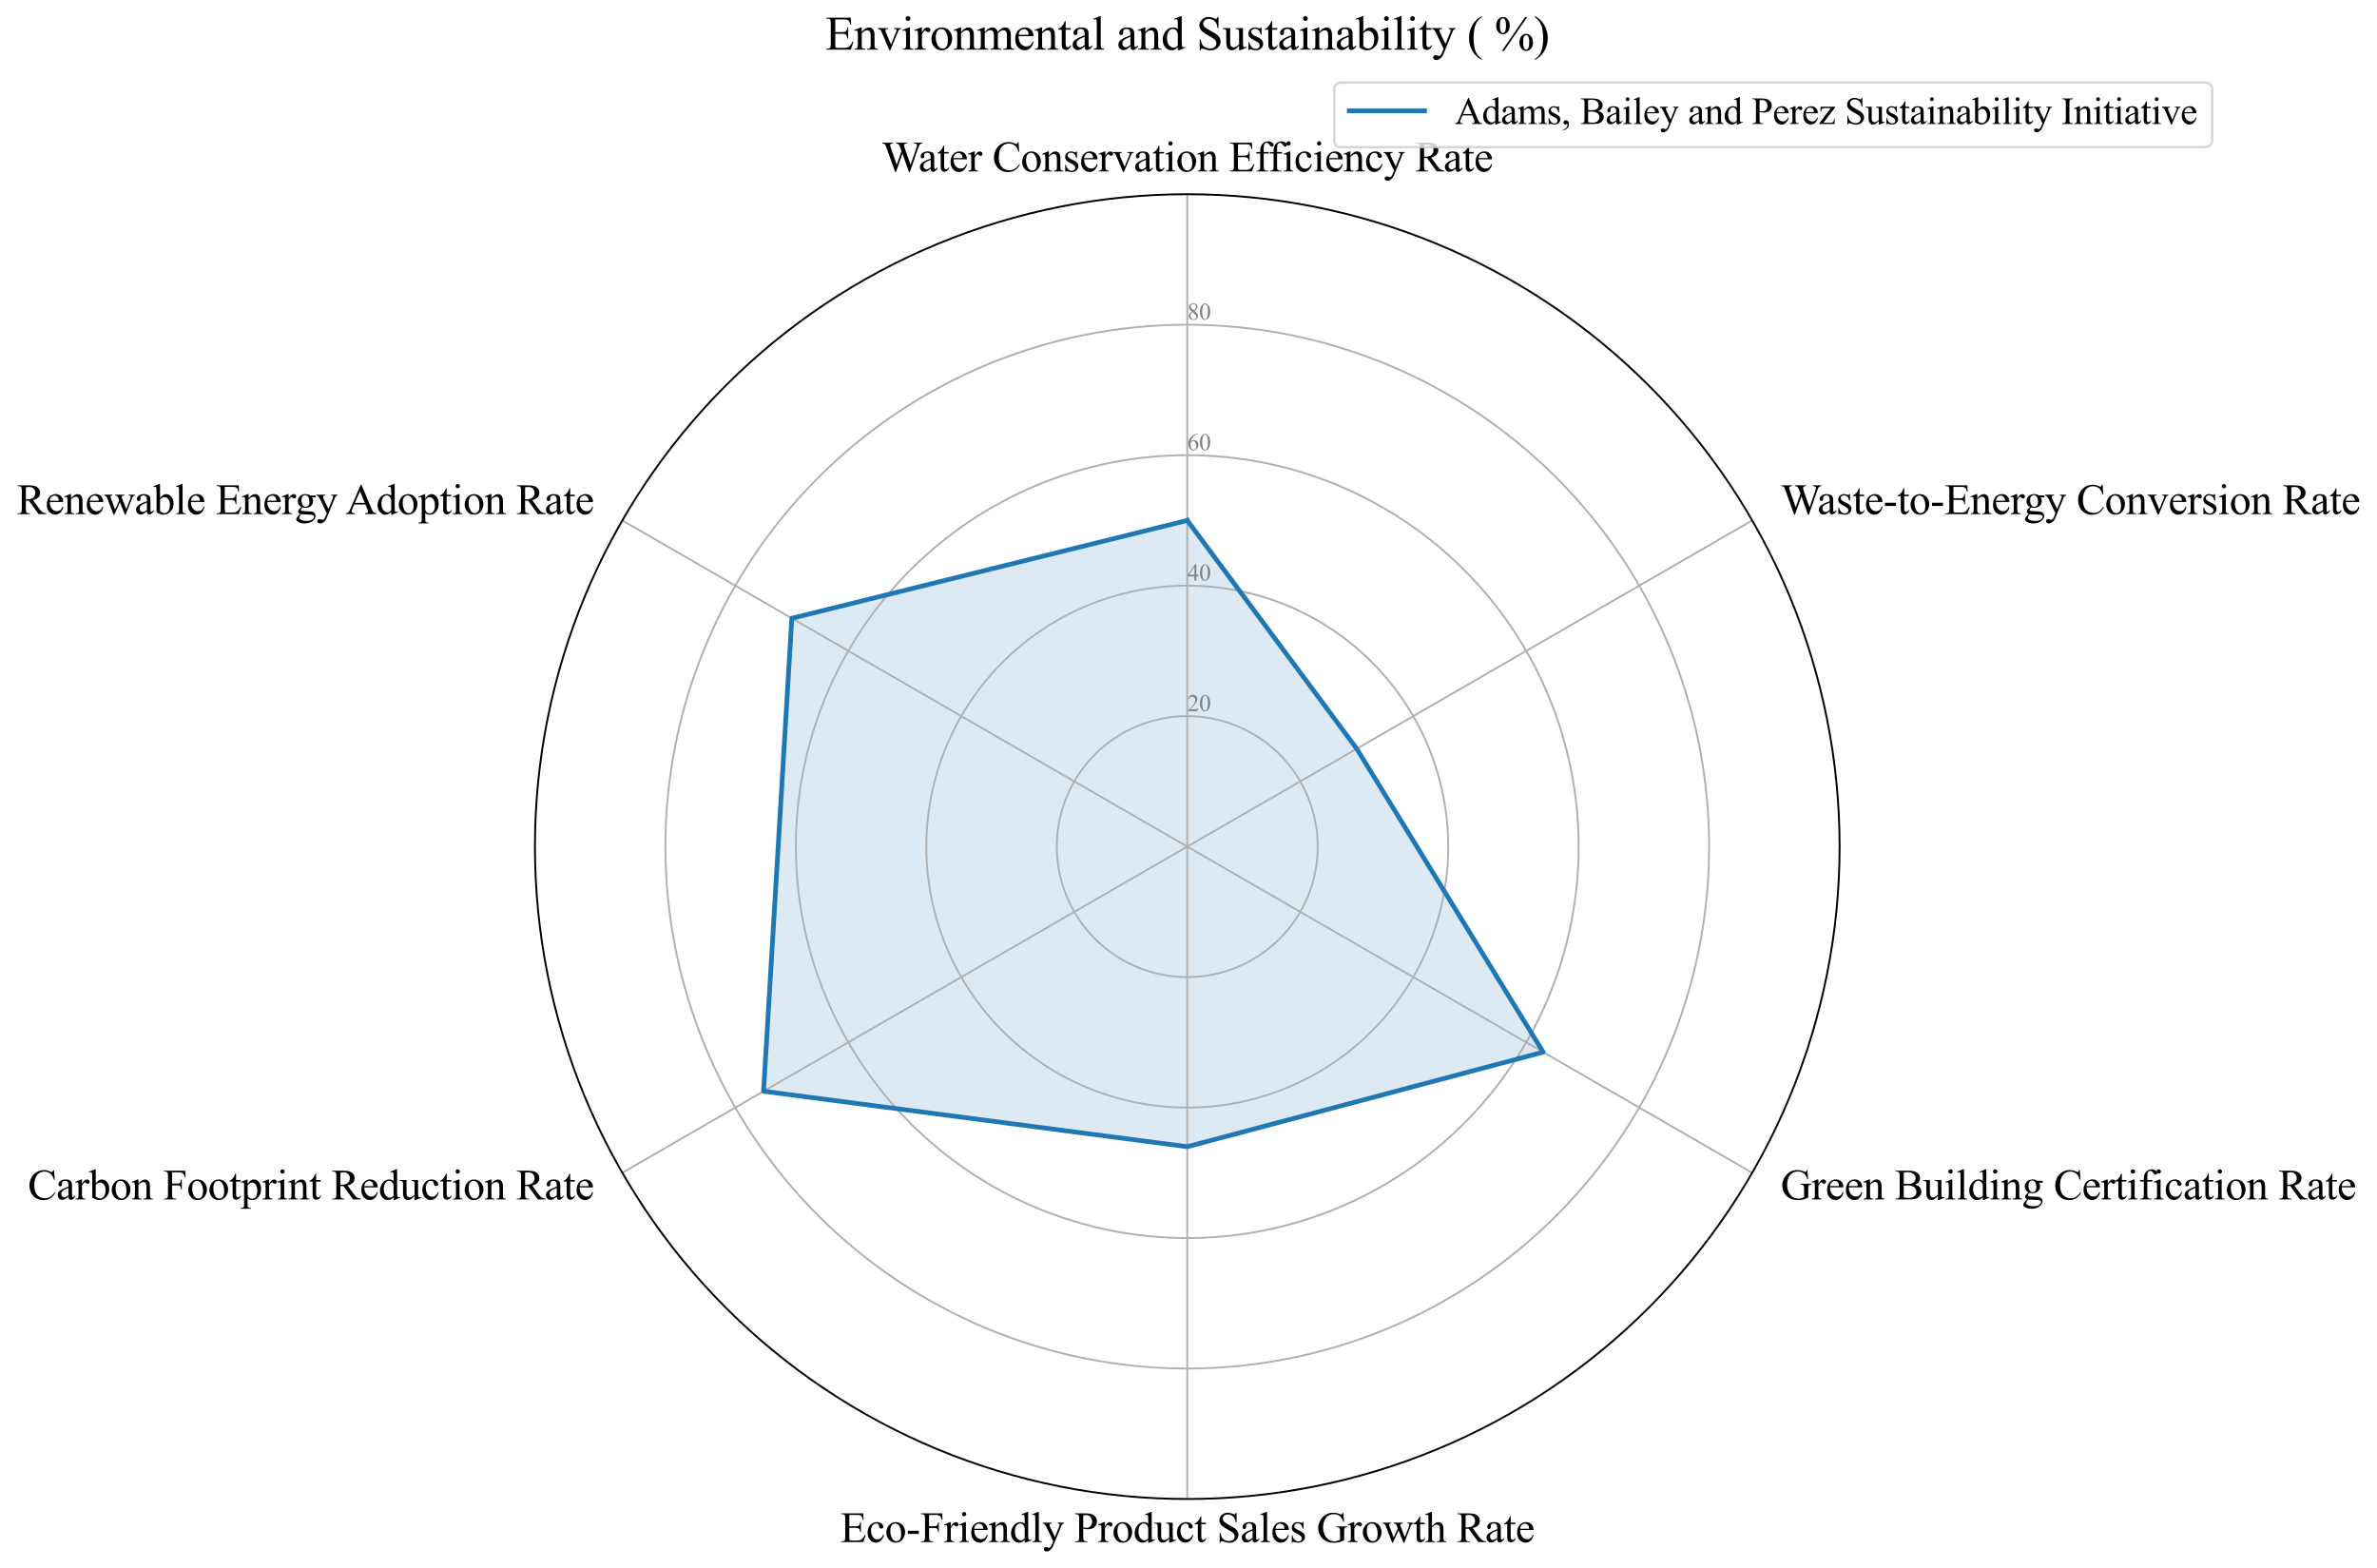 <?xml version="1.0" encoding="utf-8" standalone="no"?>
<!DOCTYPE svg PUBLIC "-//W3C//DTD SVG 1.1//EN"
  "http://www.w3.org/Graphics/SVG/1.1/DTD/svg11.dtd">
<svg xmlns:xlink="http://www.w3.org/1999/xlink" width="1010.075pt" height="666.319pt" viewBox="0 0 1010.075 666.319" xmlns="http://www.w3.org/2000/svg" version="1.1">
 <defs>
  <style type="text/css">*{stroke-linejoin: round; stroke-linecap: butt}</style>
 </defs>
 <g id="figure_1">
  <g id="patch_1">
   <path d="M 0 666.319 
L 1010.075 666.319 
L 1010.075 0 
L 0 0 
z
" style="fill: #ffffff"/>
  </g>
  <g id="axes_1">
   <g id="patch_2">
    <path d="M 781.716 359.728 
C 781.716 323.326 774.545 287.278 760.615 253.648 
C 746.685 220.017 726.265 189.457 700.526 163.718 
C 674.786 137.978 644.226 117.558 610.596 103.628 
C 576.965 89.698 540.917 82.528 504.516 82.528 
C 468.114 82.528 432.066 89.698 398.436 103.628 
C 364.805 117.558 334.245 137.978 308.506 163.718 
C 282.766 189.457 262.347 220.017 248.416 253.648 
C 234.486 287.278 227.316 323.326 227.316 359.728 
C 227.316 396.129 234.486 432.177 248.416 465.807 
C 262.347 499.438 282.766 529.998 308.506 555.737 
C 334.245 581.477 364.805 601.897 398.436 615.827 
C 432.066 629.757 468.114 636.928 504.516 636.928 
C 540.917 636.928 576.965 629.757 610.596 615.827 
C 644.226 601.897 674.786 581.477 700.526 555.737 
C 726.265 529.998 746.685 499.438 760.615 465.807 
C 774.545 432.177 781.716 396.129 781.716 359.728 
M 504.516 359.728 
C 504.516 359.728 504.516 359.728 504.516 359.728 
C 504.516 359.728 504.516 359.728 504.516 359.728 
C 504.516 359.728 504.516 359.728 504.516 359.728 
C 504.516 359.728 504.516 359.728 504.516 359.728 
C 504.516 359.728 504.516 359.728 504.516 359.728 
C 504.516 359.728 504.516 359.728 504.516 359.728 
C 504.516 359.728 504.516 359.728 504.516 359.728 
C 504.516 359.728 504.516 359.728 504.516 359.728 
C 504.516 359.728 504.516 359.728 504.516 359.728 
C 504.516 359.728 504.516 359.728 504.516 359.728 
C 504.516 359.728 504.516 359.728 504.516 359.728 
C 504.516 359.728 504.516 359.728 504.516 359.728 
C 504.516 359.728 504.516 359.728 504.516 359.728 
C 504.516 359.728 504.516 359.728 504.516 359.728 
C 504.516 359.728 504.516 359.728 504.516 359.728 
C 504.516 359.728 504.516 359.728 504.516 359.728 
z
" style="fill: #ffffff"/>
   </g>
   <g id="patch_3">
    <path d="M 504.516 221.127 
L 576.534 318.147 
L 655.755 447.046 
L 504.516 487.24 
L 324.469 463.678 
L 336.472 262.707 
z
" clip-path="url(#p98581964cd)" style="fill: #1f77b4; opacity: 0.15; stroke: #1f77b4; stroke-linejoin: miter"/>
   </g>
   <g id="matplotlib.axis_1">
    <g id="xtick_1">
     <g id="line2d_1">
      <path d="M 504.516 359.728 
L 504.516 82.528 
" clip-path="url(#p98581964cd)" style="fill: none; stroke: #b0b0b0; stroke-width: 0.8; stroke-linecap: square"/>
     </g>
     <g id="text_1">
      <!-- Water Conservation Efficiency Rate -->
      <g transform="translate(374.696 72.835) scale(0.18 -0.18)">
       <defs>
        <path id="TimesNewRomanPSMT-57" d="M 5991 4238 
L 5991 4122 
Q 5825 4122 5722 4062 
Q 5619 4003 5525 3841 
Q 5463 3731 5328 3319 
L 4147 -97 
L 4022 -97 
L 3056 2613 
L 2097 -97 
L 1984 -97 
L 725 3422 
Q 584 3816 547 3888 
Q 484 4006 376 4064 
Q 269 4122 84 4122 
L 84 4238 
L 1653 4238 
L 1653 4122 
L 1578 4122 
Q 1413 4122 1325 4047 
Q 1238 3972 1238 3866 
Q 1238 3756 1375 3363 
L 2209 984 
L 2913 3006 
L 2788 3363 
L 2688 3647 
Q 2622 3803 2541 3922 
Q 2500 3981 2441 4022 
Q 2363 4078 2284 4103 
Q 2225 4122 2097 4122 
L 2097 4238 
L 3747 4238 
L 3747 4122 
L 3634 4122 
Q 3459 4122 3378 4047 
Q 3297 3972 3297 3844 
Q 3297 3684 3438 3288 
L 4250 984 
L 5056 3319 
Q 5194 3706 5194 3856 
Q 5194 3928 5148 3990 
Q 5103 4053 5034 4078 
Q 4916 4122 4725 4122 
L 4725 4238 
L 5991 4238 
z
" transform="scale(0.016)"/>
        <path id="TimesNewRomanPSMT-61" d="M 1822 413 
Q 1381 72 1269 19 
Q 1100 -59 909 -59 
Q 613 -59 420 144 
Q 228 347 228 678 
Q 228 888 322 1041 
Q 450 1253 767 1440 
Q 1084 1628 1822 1897 
L 1822 2009 
Q 1822 2438 1686 2597 
Q 1550 2756 1291 2756 
Q 1094 2756 978 2650 
Q 859 2544 859 2406 
L 866 2225 
Q 866 2081 792 2003 
Q 719 1925 600 1925 
Q 484 1925 411 2006 
Q 338 2088 338 2228 
Q 338 2497 613 2722 
Q 888 2947 1384 2947 
Q 1766 2947 2009 2819 
Q 2194 2722 2281 2516 
Q 2338 2381 2338 1966 
L 2338 994 
Q 2338 584 2353 492 
Q 2369 400 2405 369 
Q 2441 338 2488 338 
Q 2538 338 2575 359 
Q 2641 400 2828 588 
L 2828 413 
Q 2478 -56 2159 -56 
Q 2006 -56 1915 50 
Q 1825 156 1822 413 
z
M 1822 616 
L 1822 1706 
Q 1350 1519 1213 1441 
Q 966 1303 859 1153 
Q 753 1003 753 825 
Q 753 600 887 451 
Q 1022 303 1197 303 
Q 1434 303 1822 616 
z
" transform="scale(0.016)"/>
        <path id="TimesNewRomanPSMT-74" d="M 1031 3803 
L 1031 2863 
L 1700 2863 
L 1700 2644 
L 1031 2644 
L 1031 788 
Q 1031 509 1111 412 
Q 1191 316 1316 316 
Q 1419 316 1516 380 
Q 1613 444 1666 569 
L 1788 569 
Q 1678 263 1478 108 
Q 1278 -47 1066 -47 
Q 922 -47 784 33 
Q 647 113 581 261 
Q 516 409 516 719 
L 516 2644 
L 63 2644 
L 63 2747 
Q 234 2816 414 2980 
Q 594 3144 734 3369 
Q 806 3488 934 3803 
L 1031 3803 
z
" transform="scale(0.016)"/>
        <path id="TimesNewRomanPSMT-65" d="M 681 1784 
Q 678 1147 991 784 
Q 1303 422 1725 422 
Q 2006 422 2214 576 
Q 2422 731 2563 1106 
L 2659 1044 
Q 2594 616 2278 264 
Q 1963 -88 1488 -88 
Q 972 -88 605 314 
Q 238 716 238 1394 
Q 238 2128 614 2539 
Q 991 2950 1559 2950 
Q 2041 2950 2350 2633 
Q 2659 2316 2659 1784 
L 681 1784 
z
M 681 1966 
L 2006 1966 
Q 1991 2241 1941 2353 
Q 1863 2528 1708 2628 
Q 1553 2728 1384 2728 
Q 1125 2728 920 2526 
Q 716 2325 681 1966 
z
" transform="scale(0.016)"/>
        <path id="TimesNewRomanPSMT-72" d="M 1038 2947 
L 1038 2303 
Q 1397 2947 1775 2947 
Q 1947 2947 2059 2842 
Q 2172 2738 2172 2600 
Q 2172 2478 2090 2393 
Q 2009 2309 1897 2309 
Q 1788 2309 1652 2417 
Q 1516 2525 1450 2525 
Q 1394 2525 1328 2463 
Q 1188 2334 1038 2041 
L 1038 669 
Q 1038 431 1097 309 
Q 1138 225 1241 169 
Q 1344 113 1538 113 
L 1538 0 
L 72 0 
L 72 113 
Q 291 113 397 181 
Q 475 231 506 341 
Q 522 394 522 644 
L 522 1753 
Q 522 2253 501 2348 
Q 481 2444 426 2487 
Q 372 2531 291 2531 
Q 194 2531 72 2484 
L 41 2597 
L 906 2947 
L 1038 2947 
z
" transform="scale(0.016)"/>
        <path id="TimesNewRomanPSMT-20" transform="scale(0.016)"/>
        <path id="TimesNewRomanPSMT-43" d="M 3853 4334 
L 3950 2894 
L 3853 2894 
Q 3659 3541 3300 3825 
Q 2941 4109 2438 4109 
Q 2016 4109 1675 3895 
Q 1334 3681 1139 3212 
Q 944 2744 944 2047 
Q 944 1472 1128 1050 
Q 1313 628 1683 403 
Q 2053 178 2528 178 
Q 2941 178 3256 354 
Q 3572 531 3950 1056 
L 4047 994 
Q 3728 428 3303 165 
Q 2878 -97 2294 -97 
Q 1241 -97 663 684 
Q 231 1266 231 2053 
Q 231 2688 515 3219 
Q 800 3750 1298 4042 
Q 1797 4334 2388 4334 
Q 2847 4334 3294 4109 
Q 3425 4041 3481 4041 
Q 3566 4041 3628 4100 
Q 3709 4184 3744 4334 
L 3853 4334 
z
" transform="scale(0.016)"/>
        <path id="TimesNewRomanPSMT-6f" d="M 1600 2947 
Q 2250 2947 2644 2453 
Q 2978 2031 2978 1484 
Q 2978 1100 2793 706 
Q 2609 313 2286 112 
Q 1963 -88 1566 -88 
Q 919 -88 538 428 
Q 216 863 216 1403 
Q 216 1797 411 2186 
Q 606 2575 925 2761 
Q 1244 2947 1600 2947 
z
M 1503 2744 
Q 1338 2744 1170 2645 
Q 1003 2547 900 2300 
Q 797 2053 797 1666 
Q 797 1041 1045 587 
Q 1294 134 1700 134 
Q 2003 134 2200 384 
Q 2397 634 2397 1244 
Q 2397 2006 2069 2444 
Q 1847 2744 1503 2744 
z
" transform="scale(0.016)"/>
        <path id="TimesNewRomanPSMT-6e" d="M 1034 2341 
Q 1538 2947 1994 2947 
Q 2228 2947 2397 2830 
Q 2566 2713 2666 2444 
Q 2734 2256 2734 1869 
L 2734 647 
Q 2734 375 2778 278 
Q 2813 200 2889 156 
Q 2966 113 3172 113 
L 3172 0 
L 1756 0 
L 1756 113 
L 1816 113 
Q 2016 113 2095 173 
Q 2175 234 2206 353 
Q 2219 400 2219 647 
L 2219 1819 
Q 2219 2209 2117 2386 
Q 2016 2563 1775 2563 
Q 1403 2563 1034 2156 
L 1034 647 
Q 1034 356 1069 288 
Q 1113 197 1189 155 
Q 1266 113 1500 113 
L 1500 0 
L 84 0 
L 84 113 
L 147 113 
Q 366 113 442 223 
Q 519 334 519 647 
L 519 1709 
Q 519 2225 495 2337 
Q 472 2450 423 2490 
Q 375 2531 294 2531 
Q 206 2531 84 2484 
L 38 2597 
L 900 2947 
L 1034 2947 
L 1034 2341 
z
" transform="scale(0.016)"/>
        <path id="TimesNewRomanPSMT-73" d="M 2050 2947 
L 2050 1972 
L 1947 1972 
Q 1828 2431 1642 2597 
Q 1456 2763 1169 2763 
Q 950 2763 815 2647 
Q 681 2531 681 2391 
Q 681 2216 781 2091 
Q 878 1963 1175 1819 
L 1631 1597 
Q 2266 1288 2266 781 
Q 2266 391 1970 151 
Q 1675 -88 1309 -88 
Q 1047 -88 709 6 
Q 606 38 541 38 
Q 469 38 428 -44 
L 325 -44 
L 325 978 
L 428 978 
Q 516 541 762 319 
Q 1009 97 1316 97 
Q 1531 97 1667 223 
Q 1803 350 1803 528 
Q 1803 744 1651 891 
Q 1500 1038 1047 1263 
Q 594 1488 453 1669 
Q 313 1847 313 2119 
Q 313 2472 555 2709 
Q 797 2947 1181 2947 
Q 1350 2947 1591 2875 
Q 1750 2828 1803 2828 
Q 1853 2828 1881 2850 
Q 1909 2872 1947 2947 
L 2050 2947 
z
" transform="scale(0.016)"/>
        <path id="TimesNewRomanPSMT-76" d="M 53 2863 
L 1400 2863 
L 1400 2747 
L 1313 2747 
Q 1191 2747 1127 2687 
Q 1063 2628 1063 2528 
Q 1063 2419 1128 2269 
L 1794 688 
L 2463 2328 
Q 2534 2503 2534 2594 
Q 2534 2638 2509 2666 
Q 2475 2713 2422 2730 
Q 2369 2747 2206 2747 
L 2206 2863 
L 3141 2863 
L 3141 2747 
Q 2978 2734 2916 2681 
Q 2806 2588 2719 2369 
L 1703 -88 
L 1575 -88 
L 553 2328 
Q 484 2497 421 2570 
Q 359 2644 263 2694 
Q 209 2722 53 2747 
L 53 2863 
z
" transform="scale(0.016)"/>
        <path id="TimesNewRomanPSMT-69" d="M 928 4444 
Q 1059 4444 1151 4351 
Q 1244 4259 1244 4128 
Q 1244 3997 1151 3903 
Q 1059 3809 928 3809 
Q 797 3809 703 3903 
Q 609 3997 609 4128 
Q 609 4259 701 4351 
Q 794 4444 928 4444 
z
M 1188 2947 
L 1188 647 
Q 1188 378 1227 289 
Q 1266 200 1342 156 
Q 1419 113 1622 113 
L 1622 0 
L 231 0 
L 231 113 
Q 441 113 512 153 
Q 584 194 626 287 
Q 669 381 669 647 
L 669 1750 
Q 669 2216 641 2353 
Q 619 2453 572 2492 
Q 525 2531 444 2531 
Q 356 2531 231 2484 
L 188 2597 
L 1050 2947 
L 1188 2947 
z
" transform="scale(0.016)"/>
        <path id="TimesNewRomanPSMT-45" d="M 1338 4006 
L 1338 2331 
L 2269 2331 
Q 2631 2331 2753 2441 
Q 2916 2584 2934 2947 
L 3050 2947 
L 3050 1472 
L 2934 1472 
Q 2891 1781 2847 1869 
Q 2791 1978 2662 2040 
Q 2534 2103 2269 2103 
L 1338 2103 
L 1338 706 
Q 1338 425 1363 364 
Q 1388 303 1450 267 
Q 1513 231 1688 231 
L 2406 231 
Q 2766 231 2928 281 
Q 3091 331 3241 478 
Q 3434 672 3638 1063 
L 3763 1063 
L 3397 0 
L 131 0 
L 131 116 
L 281 116 
Q 431 116 566 188 
Q 666 238 702 338 
Q 738 438 738 747 
L 738 3500 
Q 738 3903 656 3997 
Q 544 4122 281 4122 
L 131 4122 
L 131 4238 
L 3397 4238 
L 3444 3309 
L 3322 3309 
Q 3256 3644 3176 3769 
Q 3097 3894 2941 3959 
Q 2816 4006 2500 4006 
L 1338 4006 
z
" transform="scale(0.016)"/>
        <path id="TimesNewRomanPSMT-66" d="M 1319 2638 
L 1319 756 
Q 1319 356 1406 250 
Q 1522 113 1716 113 
L 1975 113 
L 1975 0 
L 266 0 
L 266 113 
L 394 113 
Q 519 113 622 175 
Q 725 238 764 344 
Q 803 450 803 756 
L 803 2638 
L 247 2638 
L 247 2863 
L 803 2863 
L 803 3050 
Q 803 3478 940 3775 
Q 1078 4072 1361 4255 
Q 1644 4438 1997 4438 
Q 2325 4438 2600 4225 
Q 2781 4084 2781 3909 
Q 2781 3816 2700 3733 
Q 2619 3650 2525 3650 
Q 2453 3650 2373 3701 
Q 2294 3753 2178 3923 
Q 2063 4094 1966 4153 
Q 1869 4213 1750 4213 
Q 1606 4213 1506 4136 
Q 1406 4059 1362 3898 
Q 1319 3738 1319 3069 
L 1319 2863 
L 2056 2863 
L 2056 2638 
L 1319 2638 
z
" transform="scale(0.016)"/>
        <path id="TimesNewRomanPSMT-63" d="M 2631 1088 
Q 2516 522 2178 217 
Q 1841 -88 1431 -88 
Q 944 -88 581 321 
Q 219 731 219 1428 
Q 219 2103 620 2525 
Q 1022 2947 1584 2947 
Q 2006 2947 2278 2723 
Q 2550 2500 2550 2259 
Q 2550 2141 2473 2067 
Q 2397 1994 2259 1994 
Q 2075 1994 1981 2113 
Q 1928 2178 1911 2362 
Q 1894 2547 1784 2644 
Q 1675 2738 1481 2738 
Q 1169 2738 978 2506 
Q 725 2200 725 1697 
Q 725 1184 976 792 
Q 1228 400 1656 400 
Q 1963 400 2206 609 
Q 2378 753 2541 1131 
L 2631 1088 
z
" transform="scale(0.016)"/>
        <path id="TimesNewRomanPSMT-79" d="M 38 2863 
L 1372 2863 
L 1372 2747 
L 1306 2747 
Q 1166 2747 1095 2686 
Q 1025 2625 1025 2534 
Q 1025 2413 1128 2197 
L 1825 753 
L 2466 2334 
Q 2519 2463 2519 2588 
Q 2519 2644 2497 2672 
Q 2472 2706 2419 2726 
Q 2366 2747 2231 2747 
L 2231 2863 
L 3163 2863 
L 3163 2747 
Q 3047 2734 2984 2696 
Q 2922 2659 2847 2556 
Q 2819 2513 2741 2316 
L 1575 -541 
Q 1406 -956 1132 -1168 
Q 859 -1381 606 -1381 
Q 422 -1381 303 -1275 
Q 184 -1169 184 -1031 
Q 184 -900 270 -820 
Q 356 -741 506 -741 
Q 609 -741 788 -809 
Q 913 -856 944 -856 
Q 1038 -856 1148 -759 
Q 1259 -663 1372 -384 
L 1575 113 
L 547 2272 
Q 500 2369 397 2513 
Q 319 2622 269 2659 
Q 197 2709 38 2747 
L 38 2863 
z
" transform="scale(0.016)"/>
        <path id="TimesNewRomanPSMT-52" d="M 4325 0 
L 3194 0 
L 1759 1981 
Q 1600 1975 1500 1975 
Q 1459 1975 1412 1976 
Q 1366 1978 1316 1981 
L 1316 750 
Q 1316 350 1403 253 
Q 1522 116 1759 116 
L 1925 116 
L 1925 0 
L 109 0 
L 109 116 
L 269 116 
Q 538 116 653 291 
Q 719 388 719 750 
L 719 3488 
Q 719 3888 631 3984 
Q 509 4122 269 4122 
L 109 4122 
L 109 4238 
L 1653 4238 
Q 2328 4238 2648 4139 
Q 2969 4041 3192 3777 
Q 3416 3513 3416 3147 
Q 3416 2756 3161 2468 
Q 2906 2181 2372 2063 
L 3247 847 
Q 3547 428 3762 290 
Q 3978 153 4325 116 
L 4325 0 
z
M 1316 2178 
Q 1375 2178 1419 2176 
Q 1463 2175 1491 2175 
Q 2097 2175 2405 2437 
Q 2713 2700 2713 3106 
Q 2713 3503 2464 3751 
Q 2216 4000 1806 4000 
Q 1625 4000 1316 3941 
L 1316 2178 
z
" transform="scale(0.016)"/>
       </defs>
       <use xlink:href="#TimesNewRomanPSMT-57"/>
       <use xlink:href="#TimesNewRomanPSMT-61" transform="translate(86.385 0)"/>
       <use xlink:href="#TimesNewRomanPSMT-74" transform="translate(130.77 0)"/>
       <use xlink:href="#TimesNewRomanPSMT-65" transform="translate(158.553 0)"/>
       <use xlink:href="#TimesNewRomanPSMT-72" transform="translate(202.938 0)"/>
       <use xlink:href="#TimesNewRomanPSMT-20" transform="translate(236.238 0)"/>
       <use xlink:href="#TimesNewRomanPSMT-43" transform="translate(261.238 0)"/>
       <use xlink:href="#TimesNewRomanPSMT-6f" transform="translate(327.938 0)"/>
       <use xlink:href="#TimesNewRomanPSMT-6e" transform="translate(377.938 0)"/>
       <use xlink:href="#TimesNewRomanPSMT-73" transform="translate(427.938 0)"/>
       <use xlink:href="#TimesNewRomanPSMT-65" transform="translate(466.854 0)"/>
       <use xlink:href="#TimesNewRomanPSMT-72" transform="translate(511.238 0)"/>
       <use xlink:href="#TimesNewRomanPSMT-76" transform="translate(544.539 0)"/>
       <use xlink:href="#TimesNewRomanPSMT-61" transform="translate(594.539 0)"/>
       <use xlink:href="#TimesNewRomanPSMT-74" transform="translate(638.924 0)"/>
       <use xlink:href="#TimesNewRomanPSMT-69" transform="translate(666.707 0)"/>
       <use xlink:href="#TimesNewRomanPSMT-6f" transform="translate(694.49 0)"/>
       <use xlink:href="#TimesNewRomanPSMT-6e" transform="translate(744.49 0)"/>
       <use xlink:href="#TimesNewRomanPSMT-20" transform="translate(794.49 0)"/>
       <use xlink:href="#TimesNewRomanPSMT-45" transform="translate(819.49 0)"/>
       <use xlink:href="#TimesNewRomanPSMT-66" transform="translate(880.574 0)"/>
       <use xlink:href="#TimesNewRomanPSMT-66" transform="translate(912.125 0)"/>
       <use xlink:href="#TimesNewRomanPSMT-69" transform="translate(945.426 0)"/>
       <use xlink:href="#TimesNewRomanPSMT-63" transform="translate(973.209 0)"/>
       <use xlink:href="#TimesNewRomanPSMT-69" transform="translate(1017.594 0)"/>
       <use xlink:href="#TimesNewRomanPSMT-65" transform="translate(1045.377 0)"/>
       <use xlink:href="#TimesNewRomanPSMT-6e" transform="translate(1089.762 0)"/>
       <use xlink:href="#TimesNewRomanPSMT-63" transform="translate(1139.762 0)"/>
       <use xlink:href="#TimesNewRomanPSMT-79" transform="translate(1184.146 0)"/>
       <use xlink:href="#TimesNewRomanPSMT-20" transform="translate(1234.146 0)"/>
       <use xlink:href="#TimesNewRomanPSMT-52" transform="translate(1259.146 0)"/>
       <use xlink:href="#TimesNewRomanPSMT-61" transform="translate(1325.846 0)"/>
       <use xlink:href="#TimesNewRomanPSMT-74" transform="translate(1370.23 0)"/>
       <use xlink:href="#TimesNewRomanPSMT-65" transform="translate(1398.014 0)"/>
      </g>
     </g>
    </g>
    <g id="xtick_2">
     <g id="line2d_2">
      <path d="M 504.516 359.728 
L 744.578 221.127 
" clip-path="url(#p98581964cd)" style="fill: none; stroke: #b0b0b0; stroke-width: 0.8; stroke-linecap: square"/>
     </g>
     <g id="text_2">
      <!-- Waste-to-Energy Conversion Rate -->
      <g transform="translate(756.702 218.435) scale(0.18 -0.18)">
       <defs>
        <path id="TimesNewRomanPSMT-2d" d="M 259 1672 
L 1875 1672 
L 1875 1200 
L 259 1200 
L 259 1672 
z
" transform="scale(0.016)"/>
        <path id="TimesNewRomanPSMT-67" d="M 966 1044 
Q 703 1172 562 1401 
Q 422 1631 422 1909 
Q 422 2334 742 2640 
Q 1063 2947 1563 2947 
Q 1972 2947 2272 2747 
L 2878 2747 
Q 3013 2747 3034 2739 
Q 3056 2731 3066 2713 
Q 3084 2684 3084 2613 
Q 3084 2531 3069 2500 
Q 3059 2484 3036 2475 
Q 3013 2466 2878 2466 
L 2506 2466 
Q 2681 2241 2681 1891 
Q 2681 1491 2375 1206 
Q 2069 922 1553 922 
Q 1341 922 1119 984 
Q 981 866 932 777 
Q 884 688 884 625 
Q 884 572 936 522 
Q 988 472 1138 450 
Q 1225 438 1575 428 
Q 2219 413 2409 384 
Q 2700 344 2873 169 
Q 3047 -6 3047 -263 
Q 3047 -616 2716 -925 
Q 2228 -1381 1444 -1381 
Q 841 -1381 425 -1109 
Q 191 -953 191 -784 
Q 191 -709 225 -634 
Q 278 -519 444 -313 
Q 466 -284 763 25 
Q 600 122 533 198 
Q 466 275 466 372 
Q 466 481 555 628 
Q 644 775 966 1044 
z
M 1509 2797 
Q 1278 2797 1122 2612 
Q 966 2428 966 2047 
Q 966 1553 1178 1281 
Q 1341 1075 1591 1075 
Q 1828 1075 1981 1253 
Q 2134 1431 2134 1813 
Q 2134 2309 1919 2591 
Q 1759 2797 1509 2797 
z
M 934 0 
Q 788 -159 713 -296 
Q 638 -434 638 -550 
Q 638 -700 819 -813 
Q 1131 -1006 1722 -1006 
Q 2284 -1006 2551 -807 
Q 2819 -609 2819 -384 
Q 2819 -222 2659 -153 
Q 2497 -84 2016 -72 
Q 1313 -53 934 0 
z
" transform="scale(0.016)"/>
       </defs>
       <use xlink:href="#TimesNewRomanPSMT-57"/>
       <use xlink:href="#TimesNewRomanPSMT-61" transform="translate(86.385 0)"/>
       <use xlink:href="#TimesNewRomanPSMT-73" transform="translate(130.77 0)"/>
       <use xlink:href="#TimesNewRomanPSMT-74" transform="translate(169.686 0)"/>
       <use xlink:href="#TimesNewRomanPSMT-65" transform="translate(197.469 0)"/>
       <use xlink:href="#TimesNewRomanPSMT-2d" transform="translate(241.854 0)"/>
       <use xlink:href="#TimesNewRomanPSMT-74" transform="translate(275.154 0)"/>
       <use xlink:href="#TimesNewRomanPSMT-6f" transform="translate(302.938 0)"/>
       <use xlink:href="#TimesNewRomanPSMT-2d" transform="translate(352.938 0)"/>
       <use xlink:href="#TimesNewRomanPSMT-45" transform="translate(386.238 0)"/>
       <use xlink:href="#TimesNewRomanPSMT-6e" transform="translate(447.322 0)"/>
       <use xlink:href="#TimesNewRomanPSMT-65" transform="translate(497.322 0)"/>
       <use xlink:href="#TimesNewRomanPSMT-72" transform="translate(541.707 0)"/>
       <use xlink:href="#TimesNewRomanPSMT-67" transform="translate(573.258 0)"/>
       <use xlink:href="#TimesNewRomanPSMT-79" transform="translate(623.258 0)"/>
       <use xlink:href="#TimesNewRomanPSMT-20" transform="translate(673.258 0)"/>
       <use xlink:href="#TimesNewRomanPSMT-43" transform="translate(698.258 0)"/>
       <use xlink:href="#TimesNewRomanPSMT-6f" transform="translate(764.957 0)"/>
       <use xlink:href="#TimesNewRomanPSMT-6e" transform="translate(814.957 0)"/>
       <use xlink:href="#TimesNewRomanPSMT-76" transform="translate(864.957 0)"/>
       <use xlink:href="#TimesNewRomanPSMT-65" transform="translate(914.957 0)"/>
       <use xlink:href="#TimesNewRomanPSMT-72" transform="translate(959.342 0)"/>
       <use xlink:href="#TimesNewRomanPSMT-73" transform="translate(992.643 0)"/>
       <use xlink:href="#TimesNewRomanPSMT-69" transform="translate(1031.559 0)"/>
       <use xlink:href="#TimesNewRomanPSMT-6f" transform="translate(1059.342 0)"/>
       <use xlink:href="#TimesNewRomanPSMT-6e" transform="translate(1109.342 0)"/>
       <use xlink:href="#TimesNewRomanPSMT-20" transform="translate(1159.342 0)"/>
       <use xlink:href="#TimesNewRomanPSMT-52" transform="translate(1184.342 0)"/>
       <use xlink:href="#TimesNewRomanPSMT-61" transform="translate(1251.041 0)"/>
       <use xlink:href="#TimesNewRomanPSMT-74" transform="translate(1295.426 0)"/>
       <use xlink:href="#TimesNewRomanPSMT-65" transform="translate(1323.209 0)"/>
      </g>
     </g>
    </g>
    <g id="xtick_3">
     <g id="line2d_3">
      <path d="M 504.516 359.728 
L 744.578 498.327 
" clip-path="url(#p98581964cd)" style="fill: none; stroke: #b0b0b0; stroke-width: 0.8; stroke-linecap: square"/>
     </g>
     <g id="text_3">
      <!-- Green Building Certification Rate -->
      <g transform="translate(756.702 509.635) scale(0.18 -0.18)">
       <defs>
        <path id="TimesNewRomanPSMT-47" d="M 3928 4334 
L 4038 2997 
L 3928 2997 
Q 3763 3497 3500 3750 
Q 3122 4116 2528 4116 
Q 1719 4116 1297 3475 
Q 944 2934 944 2188 
Q 944 1581 1178 1081 
Q 1413 581 1792 348 
Q 2172 116 2572 116 
Q 2806 116 3025 175 
Q 3244 234 3447 350 
L 3447 1575 
Q 3447 1894 3398 1992 
Q 3350 2091 3248 2142 
Q 3147 2194 2891 2194 
L 2891 2313 
L 4531 2313 
L 4531 2194 
L 4453 2194 
Q 4209 2194 4119 2031 
Q 4056 1916 4056 1575 
L 4056 278 
Q 3697 84 3347 -6 
Q 2997 -97 2569 -97 
Q 1341 -97 703 691 
Q 225 1281 225 2053 
Q 225 2613 494 3125 
Q 813 3734 1369 4063 
Q 1834 4334 2469 4334 
Q 2700 4334 2889 4296 
Q 3078 4259 3425 4131 
Q 3600 4066 3659 4066 
Q 3719 4066 3761 4120 
Q 3803 4175 3813 4334 
L 3928 4334 
z
" transform="scale(0.016)"/>
        <path id="TimesNewRomanPSMT-42" d="M 2956 2163 
Q 3397 2069 3616 1863 
Q 3919 1575 3919 1159 
Q 3919 844 3719 555 
Q 3519 266 3170 133 
Q 2822 0 2106 0 
L 106 0 
L 106 116 
L 266 116 
Q 531 116 647 284 
Q 719 394 719 750 
L 719 3488 
Q 719 3881 628 3984 
Q 506 4122 266 4122 
L 106 4122 
L 106 4238 
L 1938 4238 
Q 2450 4238 2759 4163 
Q 3228 4050 3475 3764 
Q 3722 3478 3722 3106 
Q 3722 2788 3528 2536 
Q 3334 2284 2956 2163 
z
M 1319 2331 
Q 1434 2309 1582 2298 
Q 1731 2288 1909 2288 
Q 2366 2288 2595 2386 
Q 2825 2484 2947 2687 
Q 3069 2891 3069 3131 
Q 3069 3503 2766 3765 
Q 2463 4028 1881 4028 
Q 1569 4028 1319 3959 
L 1319 2331 
z
M 1319 306 
Q 1681 222 2034 222 
Q 2600 222 2897 476 
Q 3194 731 3194 1106 
Q 3194 1353 3059 1581 
Q 2925 1809 2622 1940 
Q 2319 2072 1872 2072 
Q 1678 2072 1540 2065 
Q 1403 2059 1319 2044 
L 1319 306 
z
" transform="scale(0.016)"/>
        <path id="TimesNewRomanPSMT-75" d="M 2709 2863 
L 2709 1128 
Q 2709 631 2732 520 
Q 2756 409 2807 365 
Q 2859 322 2928 322 
Q 3025 322 3147 375 
L 3191 266 
L 2334 -88 
L 2194 -88 
L 2194 519 
Q 1825 119 1631 15 
Q 1438 -88 1222 -88 
Q 981 -88 804 51 
Q 628 191 559 409 
Q 491 628 491 1028 
L 491 2306 
Q 491 2509 447 2587 
Q 403 2666 317 2708 
Q 231 2750 6 2747 
L 6 2863 
L 1009 2863 
L 1009 947 
Q 1009 547 1148 422 
Q 1288 297 1484 297 
Q 1619 297 1789 381 
Q 1959 466 2194 703 
L 2194 2325 
Q 2194 2569 2105 2655 
Q 2016 2741 1734 2747 
L 1734 2863 
L 2709 2863 
z
" transform="scale(0.016)"/>
        <path id="TimesNewRomanPSMT-6c" d="M 1184 4444 
L 1184 647 
Q 1184 378 1223 290 
Q 1263 203 1344 158 
Q 1425 113 1647 113 
L 1647 0 
L 244 0 
L 244 113 
Q 441 113 512 153 
Q 584 194 625 287 
Q 666 381 666 647 
L 666 3247 
Q 666 3731 644 3842 
Q 622 3953 573 3993 
Q 525 4034 450 4034 
Q 369 4034 244 3984 
L 191 4094 
L 1044 4444 
L 1184 4444 
z
" transform="scale(0.016)"/>
        <path id="TimesNewRomanPSMT-64" d="M 2222 322 
Q 2013 103 1813 7 
Q 1613 -88 1381 -88 
Q 913 -88 563 304 
Q 213 697 213 1313 
Q 213 1928 600 2439 
Q 988 2950 1597 2950 
Q 1975 2950 2222 2709 
L 2222 3238 
Q 2222 3728 2198 3840 
Q 2175 3953 2125 3993 
Q 2075 4034 2000 4034 
Q 1919 4034 1784 3984 
L 1744 4094 
L 2597 4444 
L 2738 4444 
L 2738 1134 
Q 2738 631 2761 520 
Q 2784 409 2836 365 
Q 2888 322 2956 322 
Q 3041 322 3181 375 
L 3216 266 
L 2366 -88 
L 2222 -88 
L 2222 322 
z
M 2222 541 
L 2222 2016 
Q 2203 2228 2109 2403 
Q 2016 2578 1861 2667 
Q 1706 2756 1559 2756 
Q 1284 2756 1069 2509 
Q 784 2184 784 1559 
Q 784 928 1059 592 
Q 1334 256 1672 256 
Q 1956 256 2222 541 
z
" transform="scale(0.016)"/>
       </defs>
       <use xlink:href="#TimesNewRomanPSMT-47"/>
       <use xlink:href="#TimesNewRomanPSMT-72" transform="translate(72.217 0)"/>
       <use xlink:href="#TimesNewRomanPSMT-65" transform="translate(105.518 0)"/>
       <use xlink:href="#TimesNewRomanPSMT-65" transform="translate(149.902 0)"/>
       <use xlink:href="#TimesNewRomanPSMT-6e" transform="translate(194.287 0)"/>
       <use xlink:href="#TimesNewRomanPSMT-20" transform="translate(244.287 0)"/>
       <use xlink:href="#TimesNewRomanPSMT-42" transform="translate(269.287 0)"/>
       <use xlink:href="#TimesNewRomanPSMT-75" transform="translate(335.986 0)"/>
       <use xlink:href="#TimesNewRomanPSMT-69" transform="translate(385.986 0)"/>
       <use xlink:href="#TimesNewRomanPSMT-6c" transform="translate(413.77 0)"/>
       <use xlink:href="#TimesNewRomanPSMT-64" transform="translate(441.553 0)"/>
       <use xlink:href="#TimesNewRomanPSMT-69" transform="translate(491.553 0)"/>
       <use xlink:href="#TimesNewRomanPSMT-6e" transform="translate(519.336 0)"/>
       <use xlink:href="#TimesNewRomanPSMT-67" transform="translate(569.336 0)"/>
       <use xlink:href="#TimesNewRomanPSMT-20" transform="translate(619.336 0)"/>
       <use xlink:href="#TimesNewRomanPSMT-43" transform="translate(644.336 0)"/>
       <use xlink:href="#TimesNewRomanPSMT-65" transform="translate(711.035 0)"/>
       <use xlink:href="#TimesNewRomanPSMT-72" transform="translate(755.42 0)"/>
       <use xlink:href="#TimesNewRomanPSMT-74" transform="translate(788.721 0)"/>
       <use xlink:href="#TimesNewRomanPSMT-69" transform="translate(816.504 0)"/>
       <use xlink:href="#TimesNewRomanPSMT-66" transform="translate(844.287 0)"/>
       <use xlink:href="#TimesNewRomanPSMT-69" transform="translate(877.588 0)"/>
       <use xlink:href="#TimesNewRomanPSMT-63" transform="translate(905.371 0)"/>
       <use xlink:href="#TimesNewRomanPSMT-61" transform="translate(949.756 0)"/>
       <use xlink:href="#TimesNewRomanPSMT-74" transform="translate(994.141 0)"/>
       <use xlink:href="#TimesNewRomanPSMT-69" transform="translate(1021.924 0)"/>
       <use xlink:href="#TimesNewRomanPSMT-6f" transform="translate(1049.707 0)"/>
       <use xlink:href="#TimesNewRomanPSMT-6e" transform="translate(1099.707 0)"/>
       <use xlink:href="#TimesNewRomanPSMT-20" transform="translate(1149.707 0)"/>
       <use xlink:href="#TimesNewRomanPSMT-52" transform="translate(1174.707 0)"/>
       <use xlink:href="#TimesNewRomanPSMT-61" transform="translate(1241.406 0)"/>
       <use xlink:href="#TimesNewRomanPSMT-74" transform="translate(1285.791 0)"/>
       <use xlink:href="#TimesNewRomanPSMT-65" transform="translate(1313.574 0)"/>
      </g>
     </g>
    </g>
    <g id="xtick_4">
     <g id="line2d_4">
      <path d="M 504.516 359.728 
L 504.516 636.928 
" clip-path="url(#p98581964cd)" style="fill: none; stroke: #b0b0b0; stroke-width: 0.8; stroke-linecap: square"/>
     </g>
     <g id="text_4">
      <!-- Eco-Friendly Product Sales Growth Rate -->
      <g transform="translate(357.044 655.235) scale(0.18 -0.18)">
       <defs>
        <path id="TimesNewRomanPSMT-46" d="M 1309 4006 
L 1309 2341 
L 2081 2341 
Q 2347 2341 2470 2458 
Q 2594 2575 2634 2922 
L 2750 2922 
L 2750 1488 
L 2634 1488 
Q 2631 1734 2570 1850 
Q 2509 1966 2401 2023 
Q 2294 2081 2081 2081 
L 1309 2081 
L 1309 750 
Q 1309 428 1350 325 
Q 1381 247 1481 191 
Q 1619 116 1769 116 
L 1922 116 
L 1922 0 
L 103 0 
L 103 116 
L 253 116 
Q 516 116 634 269 
Q 709 369 709 750 
L 709 3488 
Q 709 3809 669 3913 
Q 638 3991 541 4047 
Q 406 4122 253 4122 
L 103 4122 
L 103 4238 
L 3256 4238 
L 3297 3306 
L 3188 3306 
Q 3106 3603 2998 3742 
Q 2891 3881 2733 3943 
Q 2575 4006 2244 4006 
L 1309 4006 
z
" transform="scale(0.016)"/>
        <path id="TimesNewRomanPSMT-50" d="M 1313 1984 
L 1313 750 
Q 1313 350 1400 253 
Q 1519 116 1759 116 
L 1922 116 
L 1922 0 
L 106 0 
L 106 116 
L 266 116 
Q 534 116 650 291 
Q 713 388 713 750 
L 713 3488 
Q 713 3888 628 3984 
Q 506 4122 266 4122 
L 106 4122 
L 106 4238 
L 1659 4238 
Q 2228 4238 2556 4120 
Q 2884 4003 3109 3725 
Q 3334 3447 3334 3066 
Q 3334 2547 2992 2222 
Q 2650 1897 2025 1897 
Q 1872 1897 1694 1919 
Q 1516 1941 1313 1984 
z
M 1313 2163 
Q 1478 2131 1606 2115 
Q 1734 2100 1825 2100 
Q 2150 2100 2386 2351 
Q 2622 2603 2622 3003 
Q 2622 3278 2509 3514 
Q 2397 3750 2190 3867 
Q 1984 3984 1722 3984 
Q 1563 3984 1313 3925 
L 1313 2163 
z
" transform="scale(0.016)"/>
        <path id="TimesNewRomanPSMT-53" d="M 2934 4334 
L 2934 2869 
L 2819 2869 
Q 2763 3291 2617 3541 
Q 2472 3791 2203 3937 
Q 1934 4084 1647 4084 
Q 1322 4084 1109 3886 
Q 897 3688 897 3434 
Q 897 3241 1031 3081 
Q 1225 2847 1953 2456 
Q 2547 2138 2764 1967 
Q 2981 1797 3098 1565 
Q 3216 1334 3216 1081 
Q 3216 600 2842 251 
Q 2469 -97 1881 -97 
Q 1697 -97 1534 -69 
Q 1438 -53 1133 45 
Q 828 144 747 144 
Q 669 144 623 97 
Q 578 50 556 -97 
L 441 -97 
L 441 1356 
L 556 1356 
Q 638 900 775 673 
Q 913 447 1195 297 
Q 1478 147 1816 147 
Q 2206 147 2432 353 
Q 2659 559 2659 841 
Q 2659 997 2573 1156 
Q 2488 1316 2306 1453 
Q 2184 1547 1640 1851 
Q 1097 2156 867 2337 
Q 638 2519 519 2737 
Q 400 2956 400 3219 
Q 400 3675 750 4004 
Q 1100 4334 1641 4334 
Q 1978 4334 2356 4169 
Q 2531 4091 2603 4091 
Q 2684 4091 2736 4139 
Q 2788 4188 2819 4334 
L 2934 4334 
z
" transform="scale(0.016)"/>
        <path id="TimesNewRomanPSMT-77" d="M 41 2863 
L 1241 2863 
L 1241 2747 
Q 1075 2734 1023 2687 
Q 972 2641 972 2553 
Q 972 2456 1025 2319 
L 1638 672 
L 2253 2013 
L 2091 2434 
Q 2016 2622 1894 2694 
Q 1825 2738 1638 2747 
L 1638 2863 
L 3000 2863 
L 3000 2747 
Q 2775 2738 2681 2666 
Q 2619 2616 2619 2506 
Q 2619 2444 2644 2378 
L 3294 734 
L 3897 2319 
Q 3959 2488 3959 2588 
Q 3959 2647 3898 2694 
Q 3838 2741 3659 2747 
L 3659 2863 
L 4563 2863 
L 4563 2747 
Q 4291 2706 4163 2378 
L 3206 -88 
L 3078 -88 
L 2363 1741 
L 1528 -88 
L 1413 -88 
L 494 2319 
Q 403 2547 315 2626 
Q 228 2706 41 2747 
L 41 2863 
z
" transform="scale(0.016)"/>
        <path id="TimesNewRomanPSMT-68" d="M 1041 4444 
L 1041 2350 
Q 1388 2731 1591 2839 
Q 1794 2947 1997 2947 
Q 2241 2947 2416 2812 
Q 2591 2678 2675 2391 
Q 2734 2191 2734 1659 
L 2734 647 
Q 2734 375 2778 275 
Q 2809 200 2884 156 
Q 2959 113 3159 113 
L 3159 0 
L 1753 0 
L 1753 113 
L 1819 113 
Q 2019 113 2097 173 
Q 2175 234 2206 353 
Q 2216 403 2216 647 
L 2216 1659 
Q 2216 2128 2167 2275 
Q 2119 2422 2012 2495 
Q 1906 2569 1756 2569 
Q 1603 2569 1437 2487 
Q 1272 2406 1041 2159 
L 1041 647 
Q 1041 353 1073 281 
Q 1106 209 1195 161 
Q 1284 113 1503 113 
L 1503 0 
L 84 0 
L 84 113 
Q 275 113 384 172 
Q 447 203 484 290 
Q 522 378 522 647 
L 522 3238 
Q 522 3728 498 3840 
Q 475 3953 426 3993 
Q 378 4034 297 4034 
Q 231 4034 84 3984 
L 41 4094 
L 897 4444 
L 1041 4444 
z
" transform="scale(0.016)"/>
       </defs>
       <use xlink:href="#TimesNewRomanPSMT-45"/>
       <use xlink:href="#TimesNewRomanPSMT-63" transform="translate(61.084 0)"/>
       <use xlink:href="#TimesNewRomanPSMT-6f" transform="translate(105.469 0)"/>
       <use xlink:href="#TimesNewRomanPSMT-2d" transform="translate(155.469 0)"/>
       <use xlink:href="#TimesNewRomanPSMT-46" transform="translate(188.77 0)"/>
       <use xlink:href="#TimesNewRomanPSMT-72" transform="translate(244.385 0)"/>
       <use xlink:href="#TimesNewRomanPSMT-69" transform="translate(277.686 0)"/>
       <use xlink:href="#TimesNewRomanPSMT-65" transform="translate(305.469 0)"/>
       <use xlink:href="#TimesNewRomanPSMT-6e" transform="translate(349.854 0)"/>
       <use xlink:href="#TimesNewRomanPSMT-64" transform="translate(399.854 0)"/>
       <use xlink:href="#TimesNewRomanPSMT-6c" transform="translate(449.854 0)"/>
       <use xlink:href="#TimesNewRomanPSMT-79" transform="translate(477.637 0)"/>
       <use xlink:href="#TimesNewRomanPSMT-20" transform="translate(527.637 0)"/>
       <use xlink:href="#TimesNewRomanPSMT-50" transform="translate(552.637 0)"/>
       <use xlink:href="#TimesNewRomanPSMT-72" transform="translate(608.252 0)"/>
       <use xlink:href="#TimesNewRomanPSMT-6f" transform="translate(641.553 0)"/>
       <use xlink:href="#TimesNewRomanPSMT-64" transform="translate(691.553 0)"/>
       <use xlink:href="#TimesNewRomanPSMT-75" transform="translate(741.553 0)"/>
       <use xlink:href="#TimesNewRomanPSMT-63" transform="translate(791.553 0)"/>
       <use xlink:href="#TimesNewRomanPSMT-74" transform="translate(835.938 0)"/>
       <use xlink:href="#TimesNewRomanPSMT-20" transform="translate(863.721 0)"/>
       <use xlink:href="#TimesNewRomanPSMT-53" transform="translate(888.721 0)"/>
       <use xlink:href="#TimesNewRomanPSMT-61" transform="translate(944.336 0)"/>
       <use xlink:href="#TimesNewRomanPSMT-6c" transform="translate(988.721 0)"/>
       <use xlink:href="#TimesNewRomanPSMT-65" transform="translate(1016.504 0)"/>
       <use xlink:href="#TimesNewRomanPSMT-73" transform="translate(1060.889 0)"/>
       <use xlink:href="#TimesNewRomanPSMT-20" transform="translate(1099.805 0)"/>
       <use xlink:href="#TimesNewRomanPSMT-47" transform="translate(1124.805 0)"/>
       <use xlink:href="#TimesNewRomanPSMT-72" transform="translate(1197.021 0)"/>
       <use xlink:href="#TimesNewRomanPSMT-6f" transform="translate(1230.322 0)"/>
       <use xlink:href="#TimesNewRomanPSMT-77" transform="translate(1280.322 0)"/>
       <use xlink:href="#TimesNewRomanPSMT-74" transform="translate(1352.539 0)"/>
       <use xlink:href="#TimesNewRomanPSMT-68" transform="translate(1380.322 0)"/>
       <use xlink:href="#TimesNewRomanPSMT-20" transform="translate(1430.322 0)"/>
       <use xlink:href="#TimesNewRomanPSMT-52" transform="translate(1455.322 0)"/>
       <use xlink:href="#TimesNewRomanPSMT-61" transform="translate(1522.021 0)"/>
       <use xlink:href="#TimesNewRomanPSMT-74" transform="translate(1566.406 0)"/>
       <use xlink:href="#TimesNewRomanPSMT-65" transform="translate(1594.189 0)"/>
      </g>
     </g>
    </g>
    <g id="xtick_5">
     <g id="line2d_5">
      <path d="M 504.516 359.728 
L 264.453 498.327 
" clip-path="url(#p98581964cd)" style="fill: none; stroke: #b0b0b0; stroke-width: 0.8; stroke-linecap: square"/>
     </g>
     <g id="text_5">
      <!-- Carbon Footprint Reduction Rate -->
      <g transform="translate(11.857 509.652) scale(0.18 -0.18)">
       <defs>
        <path id="TimesNewRomanPSMT-62" d="M 984 2369 
Q 1400 2947 1881 2947 
Q 2322 2947 2650 2570 
Q 2978 2194 2978 1541 
Q 2978 778 2472 313 
Q 2038 -88 1503 -88 
Q 1253 -88 995 3 
Q 738 94 469 275 
L 469 3241 
Q 469 3728 445 3840 
Q 422 3953 372 3993 
Q 322 4034 247 4034 
Q 159 4034 28 3984 
L -16 4094 
L 844 4444 
L 984 4444 
L 984 2369 
z
M 984 2169 
L 984 456 
Q 1144 300 1314 220 
Q 1484 141 1663 141 
Q 1947 141 2192 453 
Q 2438 766 2438 1363 
Q 2438 1913 2192 2208 
Q 1947 2503 1634 2503 
Q 1469 2503 1303 2419 
Q 1178 2356 984 2169 
z
" transform="scale(0.016)"/>
        <path id="TimesNewRomanPSMT-70" d="M -6 2578 
L 875 2934 
L 994 2934 
L 994 2266 
Q 1216 2644 1439 2795 
Q 1663 2947 1909 2947 
Q 2341 2947 2628 2609 
Q 2981 2197 2981 1534 
Q 2981 794 2556 309 
Q 2206 -88 1675 -88 
Q 1444 -88 1275 -22 
Q 1150 25 994 166 
L 994 -706 
Q 994 -1000 1030 -1079 
Q 1066 -1159 1155 -1206 
Q 1244 -1253 1478 -1253 
L 1478 -1369 
L -22 -1369 
L -22 -1253 
L 56 -1253 
Q 228 -1256 350 -1188 
Q 409 -1153 442 -1076 
Q 475 -1000 475 -688 
L 475 2019 
Q 475 2297 450 2372 
Q 425 2447 370 2484 
Q 316 2522 222 2522 
Q 147 2522 31 2478 
L -6 2578 
z
M 994 2081 
L 994 1013 
Q 994 666 1022 556 
Q 1066 375 1236 237 
Q 1406 100 1666 100 
Q 1978 100 2172 344 
Q 2425 663 2425 1241 
Q 2425 1897 2138 2250 
Q 1938 2494 1663 2494 
Q 1513 2494 1366 2419 
Q 1253 2363 994 2081 
z
" transform="scale(0.016)"/>
       </defs>
       <use xlink:href="#TimesNewRomanPSMT-43"/>
       <use xlink:href="#TimesNewRomanPSMT-61" transform="translate(66.699 0)"/>
       <use xlink:href="#TimesNewRomanPSMT-72" transform="translate(111.084 0)"/>
       <use xlink:href="#TimesNewRomanPSMT-62" transform="translate(144.385 0)"/>
       <use xlink:href="#TimesNewRomanPSMT-6f" transform="translate(194.385 0)"/>
       <use xlink:href="#TimesNewRomanPSMT-6e" transform="translate(244.385 0)"/>
       <use xlink:href="#TimesNewRomanPSMT-20" transform="translate(294.385 0)"/>
       <use xlink:href="#TimesNewRomanPSMT-46" transform="translate(319.385 0)"/>
       <use xlink:href="#TimesNewRomanPSMT-6f" transform="translate(375 0)"/>
       <use xlink:href="#TimesNewRomanPSMT-6f" transform="translate(425 0)"/>
       <use xlink:href="#TimesNewRomanPSMT-74" transform="translate(475 0)"/>
       <use xlink:href="#TimesNewRomanPSMT-70" transform="translate(502.783 0)"/>
       <use xlink:href="#TimesNewRomanPSMT-72" transform="translate(552.783 0)"/>
       <use xlink:href="#TimesNewRomanPSMT-69" transform="translate(586.084 0)"/>
       <use xlink:href="#TimesNewRomanPSMT-6e" transform="translate(613.867 0)"/>
       <use xlink:href="#TimesNewRomanPSMT-74" transform="translate(663.867 0)"/>
       <use xlink:href="#TimesNewRomanPSMT-20" transform="translate(691.65 0)"/>
       <use xlink:href="#TimesNewRomanPSMT-52" transform="translate(716.65 0)"/>
       <use xlink:href="#TimesNewRomanPSMT-65" transform="translate(783.35 0)"/>
       <use xlink:href="#TimesNewRomanPSMT-64" transform="translate(827.734 0)"/>
       <use xlink:href="#TimesNewRomanPSMT-75" transform="translate(877.734 0)"/>
       <use xlink:href="#TimesNewRomanPSMT-63" transform="translate(927.734 0)"/>
       <use xlink:href="#TimesNewRomanPSMT-74" transform="translate(972.119 0)"/>
       <use xlink:href="#TimesNewRomanPSMT-69" transform="translate(999.902 0)"/>
       <use xlink:href="#TimesNewRomanPSMT-6f" transform="translate(1027.686 0)"/>
       <use xlink:href="#TimesNewRomanPSMT-6e" transform="translate(1077.686 0)"/>
       <use xlink:href="#TimesNewRomanPSMT-20" transform="translate(1127.686 0)"/>
       <use xlink:href="#TimesNewRomanPSMT-52" transform="translate(1152.686 0)"/>
       <use xlink:href="#TimesNewRomanPSMT-61" transform="translate(1219.385 0)"/>
       <use xlink:href="#TimesNewRomanPSMT-74" transform="translate(1263.77 0)"/>
       <use xlink:href="#TimesNewRomanPSMT-65" transform="translate(1291.553 0)"/>
      </g>
     </g>
    </g>
    <g id="xtick_6">
     <g id="line2d_6">
      <path d="M 504.516 359.728 
L 264.453 221.127 
" clip-path="url(#p98581964cd)" style="fill: none; stroke: #b0b0b0; stroke-width: 0.8; stroke-linecap: square"/>
     </g>
     <g id="text_6">
      <!-- Renewable Energy Adoption Rate -->
      <g transform="translate(7.2 218.435) scale(0.18 -0.18)">
       <defs>
        <path id="TimesNewRomanPSMT-41" d="M 2928 1419 
L 1288 1419 
L 1000 750 
Q 894 503 894 381 
Q 894 284 986 211 
Q 1078 138 1384 116 
L 1384 0 
L 50 0 
L 50 116 
Q 316 163 394 238 
Q 553 388 747 847 
L 2238 4334 
L 2347 4334 
L 3822 809 
Q 4000 384 4145 257 
Q 4291 131 4550 116 
L 4550 0 
L 2878 0 
L 2878 116 
Q 3131 128 3220 200 
Q 3309 272 3309 375 
Q 3309 513 3184 809 
L 2928 1419 
z
M 2841 1650 
L 2122 3363 
L 1384 1650 
L 2841 1650 
z
" transform="scale(0.016)"/>
       </defs>
       <use xlink:href="#TimesNewRomanPSMT-52"/>
       <use xlink:href="#TimesNewRomanPSMT-65" transform="translate(66.699 0)"/>
       <use xlink:href="#TimesNewRomanPSMT-6e" transform="translate(111.084 0)"/>
       <use xlink:href="#TimesNewRomanPSMT-65" transform="translate(161.084 0)"/>
       <use xlink:href="#TimesNewRomanPSMT-77" transform="translate(205.469 0)"/>
       <use xlink:href="#TimesNewRomanPSMT-61" transform="translate(277.686 0)"/>
       <use xlink:href="#TimesNewRomanPSMT-62" transform="translate(322.07 0)"/>
       <use xlink:href="#TimesNewRomanPSMT-6c" transform="translate(372.07 0)"/>
       <use xlink:href="#TimesNewRomanPSMT-65" transform="translate(399.854 0)"/>
       <use xlink:href="#TimesNewRomanPSMT-20" transform="translate(444.238 0)"/>
       <use xlink:href="#TimesNewRomanPSMT-45" transform="translate(469.238 0)"/>
       <use xlink:href="#TimesNewRomanPSMT-6e" transform="translate(530.322 0)"/>
       <use xlink:href="#TimesNewRomanPSMT-65" transform="translate(580.322 0)"/>
       <use xlink:href="#TimesNewRomanPSMT-72" transform="translate(624.707 0)"/>
       <use xlink:href="#TimesNewRomanPSMT-67" transform="translate(656.258 0)"/>
       <use xlink:href="#TimesNewRomanPSMT-79" transform="translate(706.258 0)"/>
       <use xlink:href="#TimesNewRomanPSMT-20" transform="translate(756.258 0)"/>
       <use xlink:href="#TimesNewRomanPSMT-41" transform="translate(775.758 0)"/>
       <use xlink:href="#TimesNewRomanPSMT-64" transform="translate(847.975 0)"/>
       <use xlink:href="#TimesNewRomanPSMT-6f" transform="translate(897.975 0)"/>
       <use xlink:href="#TimesNewRomanPSMT-70" transform="translate(947.975 0)"/>
       <use xlink:href="#TimesNewRomanPSMT-74" transform="translate(997.975 0)"/>
       <use xlink:href="#TimesNewRomanPSMT-69" transform="translate(1025.758 0)"/>
       <use xlink:href="#TimesNewRomanPSMT-6f" transform="translate(1053.541 0)"/>
       <use xlink:href="#TimesNewRomanPSMT-6e" transform="translate(1103.541 0)"/>
       <use xlink:href="#TimesNewRomanPSMT-20" transform="translate(1153.541 0)"/>
       <use xlink:href="#TimesNewRomanPSMT-52" transform="translate(1178.541 0)"/>
       <use xlink:href="#TimesNewRomanPSMT-61" transform="translate(1245.24 0)"/>
       <use xlink:href="#TimesNewRomanPSMT-74" transform="translate(1289.625 0)"/>
       <use xlink:href="#TimesNewRomanPSMT-65" transform="translate(1317.408 0)"/>
      </g>
     </g>
    </g>
   </g>
   <g id="matplotlib.axis_2">
    <g id="ytick_1">
     <g id="line2d_7">
      <path d="M 504.516 304.288 
C 511.796 304.288 519.005 305.722 525.732 308.508 
C 532.458 311.294 538.57 315.378 543.718 320.526 
C 548.866 325.673 552.949 331.785 555.736 338.512 
C 558.522 345.238 559.956 352.447 559.956 359.728 
C 559.956 367.008 558.522 374.217 555.736 380.943 
C 552.949 387.67 548.866 393.782 543.718 398.93 
C 538.57 404.077 532.458 408.161 525.732 410.947 
C 519.005 413.733 511.796 415.168 504.516 415.168 
C 497.235 415.168 490.026 413.733 483.3 410.947 
C 476.574 408.161 470.462 404.077 465.314 398.93 
C 460.166 393.782 456.082 387.67 453.296 380.943 
C 450.51 374.217 449.076 367.008 449.076 359.728 
C 449.076 352.447 450.51 345.238 453.296 338.512 
C 456.082 331.785 460.166 325.673 465.314 320.526 
C 470.462 315.378 476.574 311.294 483.3 308.508 
C 490.026 305.722 497.235 304.288 504.516 304.288 
" clip-path="url(#p98581964cd)" style="fill: none; stroke: #b0b0b0; stroke-width: 0.8; stroke-linecap: square"/>
     </g>
     <g id="text_7">
      <!-- 20 -->
      <g style="fill: #808080" transform="translate(504.516 302.148) scale(0.1 -0.1)">
       <defs>
        <path id="TimesNewRomanPSMT-32" d="M 2934 816 
L 2638 0 
L 138 0 
L 138 116 
Q 1241 1122 1691 1759 
Q 2141 2397 2141 2925 
Q 2141 3328 1894 3587 
Q 1647 3847 1303 3847 
Q 991 3847 742 3664 
Q 494 3481 375 3128 
L 259 3128 
Q 338 3706 661 4015 
Q 984 4325 1469 4325 
Q 1984 4325 2329 3994 
Q 2675 3663 2675 3213 
Q 2675 2891 2525 2569 
Q 2294 2063 1775 1497 
Q 997 647 803 472 
L 1909 472 
Q 2247 472 2383 497 
Q 2519 522 2628 598 
Q 2738 675 2819 816 
L 2934 816 
z
" transform="scale(0.016)"/>
        <path id="TimesNewRomanPSMT-30" d="M 231 2094 
Q 231 2819 450 3342 
Q 669 3866 1031 4122 
Q 1313 4325 1613 4325 
Q 2100 4325 2488 3828 
Q 2972 3213 2972 2159 
Q 2972 1422 2759 906 
Q 2547 391 2217 158 
Q 1888 -75 1581 -75 
Q 975 -75 572 641 
Q 231 1244 231 2094 
z
M 844 2016 
Q 844 1141 1059 588 
Q 1238 122 1591 122 
Q 1759 122 1940 273 
Q 2122 425 2216 781 
Q 2359 1319 2359 2297 
Q 2359 3022 2209 3506 
Q 2097 3866 1919 4016 
Q 1791 4119 1609 4119 
Q 1397 4119 1231 3928 
Q 1006 3669 925 3112 
Q 844 2556 844 2016 
z
" transform="scale(0.016)"/>
       </defs>
       <use xlink:href="#TimesNewRomanPSMT-32"/>
       <use xlink:href="#TimesNewRomanPSMT-30" transform="translate(50 0)"/>
      </g>
     </g>
    </g>
    <g id="ytick_2">
     <g id="line2d_8">
      <path d="M 504.516 248.847 
C 519.076 248.847 533.495 251.716 546.948 257.288 
C 560.4 262.86 572.624 271.028 582.92 281.324 
C 593.216 291.619 601.383 303.843 606.955 317.296 
C 612.528 330.748 615.396 345.167 615.396 359.728 
C 615.396 374.288 612.528 388.707 606.955 402.159 
C 601.383 415.612 593.216 427.836 582.92 438.132 
C 572.624 448.427 560.4 456.595 546.948 462.167 
C 533.495 467.739 519.076 470.608 504.516 470.608 
C 489.955 470.608 475.536 467.739 462.084 462.167 
C 448.631 456.595 436.408 448.427 426.112 438.132 
C 415.816 427.836 407.648 415.612 402.076 402.159 
C 396.504 388.707 393.636 374.288 393.636 359.728 
C 393.636 345.167 396.504 330.748 402.076 317.296 
C 407.648 303.843 415.816 291.619 426.112 281.324 
C 436.408 271.028 448.631 262.86 462.084 257.288 
C 475.536 251.716 489.955 248.847 504.516 248.847 
" clip-path="url(#p98581964cd)" style="fill: none; stroke: #b0b0b0; stroke-width: 0.8; stroke-linecap: square"/>
     </g>
     <g id="text_8">
      <!-- 40 -->
      <g style="fill: #808080" transform="translate(504.516 246.708) scale(0.1 -0.1)">
       <defs>
        <path id="TimesNewRomanPSMT-34" d="M 2978 1563 
L 2978 1119 
L 2409 1119 
L 2409 0 
L 1894 0 
L 1894 1119 
L 100 1119 
L 100 1519 
L 2066 4325 
L 2409 4325 
L 2409 1563 
L 2978 1563 
z
M 1894 1563 
L 1894 3666 
L 406 1563 
L 1894 1563 
z
" transform="scale(0.016)"/>
       </defs>
       <use xlink:href="#TimesNewRomanPSMT-34"/>
       <use xlink:href="#TimesNewRomanPSMT-30" transform="translate(50 0)"/>
      </g>
     </g>
    </g>
    <g id="ytick_3">
     <g id="line2d_9">
      <path d="M 504.516 193.407 
C 526.357 193.407 547.985 197.71 568.164 206.068 
C 588.342 214.426 606.678 226.678 622.122 242.121 
C 637.566 257.565 649.817 275.901 658.175 296.08 
C 666.533 316.258 670.836 337.887 670.836 359.728 
C 670.836 381.568 666.533 403.197 658.175 423.375 
C 649.817 443.554 637.566 461.89 622.122 477.334 
C 606.678 492.777 588.342 505.029 568.164 513.387 
C 547.985 521.745 526.357 526.048 504.516 526.048 
C 482.675 526.048 461.046 521.745 440.868 513.387 
C 420.689 505.029 402.354 492.777 386.91 477.334 
C 371.466 461.89 359.214 443.554 350.856 423.375 
C 342.498 403.197 338.196 381.568 338.196 359.728 
C 338.196 337.887 342.498 316.258 350.856 296.08 
C 359.214 275.901 371.466 257.565 386.91 242.121 
C 402.354 226.678 420.689 214.426 440.868 206.068 
C 461.046 197.71 482.675 193.407 504.516 193.407 
" clip-path="url(#p98581964cd)" style="fill: none; stroke: #b0b0b0; stroke-width: 0.8; stroke-linecap: square"/>
     </g>
     <g id="text_9">
      <!-- 60 -->
      <g style="fill: #808080" transform="translate(504.516 191.268) scale(0.1 -0.1)">
       <defs>
        <path id="TimesNewRomanPSMT-36" d="M 2869 4325 
L 2869 4209 
Q 2456 4169 2195 4045 
Q 1934 3922 1679 3669 
Q 1425 3416 1258 3105 
Q 1091 2794 978 2366 
Q 1428 2675 1881 2675 
Q 2316 2675 2634 2325 
Q 2953 1975 2953 1425 
Q 2953 894 2631 456 
Q 2244 -75 1606 -75 
Q 1172 -75 869 213 
Q 275 772 275 1663 
Q 275 2231 503 2743 
Q 731 3256 1154 3653 
Q 1578 4050 1965 4187 
Q 2353 4325 2688 4325 
L 2869 4325 
z
M 925 2138 
Q 869 1716 869 1456 
Q 869 1156 980 804 
Q 1091 453 1309 247 
Q 1469 100 1697 100 
Q 1969 100 2183 356 
Q 2397 613 2397 1088 
Q 2397 1622 2184 2012 
Q 1972 2403 1581 2403 
Q 1463 2403 1327 2353 
Q 1191 2303 925 2138 
z
" transform="scale(0.016)"/>
       </defs>
       <use xlink:href="#TimesNewRomanPSMT-36"/>
       <use xlink:href="#TimesNewRomanPSMT-30" transform="translate(50 0)"/>
      </g>
     </g>
    </g>
    <g id="ytick_4">
     <g id="line2d_10">
      <path d="M 504.516 137.968 
C 533.637 137.968 562.475 143.704 589.38 154.848 
C 616.284 165.992 640.732 182.328 661.324 202.919 
C 681.915 223.511 698.251 247.959 709.395 274.864 
C 720.539 301.768 726.276 330.606 726.276 359.728 
C 726.276 388.849 720.539 417.687 709.395 444.591 
C 698.251 471.496 681.915 495.944 661.324 516.535 
C 640.732 537.127 616.284 553.463 589.38 564.607 
C 562.475 575.751 533.637 581.487 504.516 581.487 
C 475.394 581.487 446.556 575.751 419.652 564.607 
C 392.747 553.463 368.299 537.127 347.708 516.535 
C 327.116 495.944 310.78 471.496 299.636 444.591 
C 288.492 417.687 282.756 388.849 282.756 359.728 
C 282.756 330.606 288.492 301.768 299.636 274.864 
C 310.78 247.959 327.116 223.511 347.708 202.919 
C 368.299 182.328 392.747 165.992 419.652 154.848 
C 446.556 143.704 475.394 137.968 504.516 137.968 
" clip-path="url(#p98581964cd)" style="fill: none; stroke: #b0b0b0; stroke-width: 0.8; stroke-linecap: square"/>
     </g>
     <g id="text_10">
      <!-- 80 -->
      <g style="fill: #808080" transform="translate(504.516 135.828) scale(0.1 -0.1)">
       <defs>
        <path id="TimesNewRomanPSMT-38" d="M 1228 2134 
Q 725 2547 579 2797 
Q 434 3047 434 3316 
Q 434 3728 753 4026 
Q 1072 4325 1600 4325 
Q 2113 4325 2425 4047 
Q 2738 3769 2738 3413 
Q 2738 3175 2569 2928 
Q 2400 2681 1866 2347 
Q 2416 1922 2594 1678 
Q 2831 1359 2831 1006 
Q 2831 559 2490 242 
Q 2150 -75 1597 -75 
Q 994 -75 656 303 
Q 388 606 388 966 
Q 388 1247 577 1523 
Q 766 1800 1228 2134 
z
M 1719 2469 
Q 2094 2806 2194 3001 
Q 2294 3197 2294 3444 
Q 2294 3772 2109 3958 
Q 1925 4144 1606 4144 
Q 1288 4144 1088 3959 
Q 888 3775 888 3528 
Q 888 3366 970 3203 
Q 1053 3041 1206 2894 
L 1719 2469 
z
M 1375 2016 
Q 1116 1797 991 1539 
Q 866 1281 866 981 
Q 866 578 1086 336 
Q 1306 94 1647 94 
Q 1984 94 2187 284 
Q 2391 475 2391 747 
Q 2391 972 2272 1150 
Q 2050 1481 1375 2016 
z
" transform="scale(0.016)"/>
       </defs>
       <use xlink:href="#TimesNewRomanPSMT-38"/>
       <use xlink:href="#TimesNewRomanPSMT-30" transform="translate(50 0)"/>
      </g>
     </g>
    </g>
   </g>
   <g id="line2d_11">
    <path d="M 504.516 221.127 
L 576.534 318.147 
L 655.755 447.046 
L 504.516 487.24 
L 324.469 463.678 
L 336.472 262.707 
L 504.516 221.127 
" clip-path="url(#p98581964cd)" style="fill: none; stroke: #1f77b4; stroke-width: 2; stroke-linecap: square"/>
   </g>
   <g id="patch_4">
    <path d="M 504.516 82.528 
C 468.114 82.528 432.066 89.698 398.436 103.628 
C 364.805 117.558 334.245 137.978 308.506 163.718 
C 282.766 189.457 262.347 220.017 248.416 253.648 
C 234.486 287.278 227.316 323.326 227.316 359.728 
C 227.316 396.129 234.486 432.177 248.416 465.807 
C 262.347 499.438 282.766 529.998 308.506 555.737 
C 334.245 581.477 364.805 601.897 398.436 615.827 
C 432.066 629.757 468.114 636.928 504.516 636.928 
C 540.917 636.928 576.965 629.757 610.596 615.827 
C 644.226 601.897 674.786 581.477 700.526 555.737 
C 726.265 529.998 746.685 499.438 760.615 465.807 
C 774.545 432.177 781.716 396.129 781.716 359.728 
C 781.716 323.326 774.545 287.278 760.615 253.648 
C 746.685 220.017 726.265 189.457 700.526 163.718 
C 674.786 137.978 644.226 117.558 610.596 103.628 
C 576.965 89.698 540.917 82.528 504.516 82.528 
" style="fill: none; stroke: #000000; stroke-width: 0.8; stroke-linejoin: miter; stroke-linecap: square"/>
   </g>
   <g id="text_11">
    <!-- Environmental and Sustainability ( %) -->
    <g transform="translate(350.659 21.087) scale(0.2 -0.2)">
     <defs>
      <path id="TimesNewRomanPSMT-6d" d="M 1050 2338 
Q 1363 2650 1419 2697 
Q 1559 2816 1721 2881 
Q 1884 2947 2044 2947 
Q 2313 2947 2506 2790 
Q 2700 2634 2766 2338 
Q 3088 2713 3309 2830 
Q 3531 2947 3766 2947 
Q 3994 2947 4170 2830 
Q 4347 2713 4450 2447 
Q 4519 2266 4519 1878 
L 4519 647 
Q 4519 378 4559 278 
Q 4591 209 4675 161 
Q 4759 113 4950 113 
L 4950 0 
L 3538 0 
L 3538 113 
L 3597 113 
Q 3781 113 3884 184 
Q 3956 234 3988 344 
Q 4000 397 4000 647 
L 4000 1878 
Q 4000 2228 3916 2372 
Q 3794 2572 3525 2572 
Q 3359 2572 3192 2489 
Q 3025 2406 2788 2181 
L 2781 2147 
L 2788 2013 
L 2788 647 
Q 2788 353 2820 281 
Q 2853 209 2943 161 
Q 3034 113 3253 113 
L 3253 0 
L 1806 0 
L 1806 113 
Q 2044 113 2133 169 
Q 2222 225 2256 338 
Q 2272 391 2272 647 
L 2272 1878 
Q 2272 2228 2169 2381 
Q 2031 2581 1784 2581 
Q 1616 2581 1450 2491 
Q 1191 2353 1050 2181 
L 1050 647 
Q 1050 366 1089 281 
Q 1128 197 1204 155 
Q 1281 113 1516 113 
L 1516 0 
L 100 0 
L 100 113 
Q 297 113 375 155 
Q 453 197 493 289 
Q 534 381 534 647 
L 534 1741 
Q 534 2213 506 2350 
Q 484 2453 437 2492 
Q 391 2531 309 2531 
Q 222 2531 100 2484 
L 53 2597 
L 916 2947 
L 1050 2947 
L 1050 2338 
z
" transform="scale(0.016)"/>
      <path id="TimesNewRomanPSMT-28" d="M 1988 -1253 
L 1988 -1369 
Q 1516 -1131 1200 -813 
Q 750 -359 506 256 
Q 263 872 263 1534 
Q 263 2503 741 3301 
Q 1219 4100 1988 4444 
L 1988 4313 
Q 1603 4100 1356 3731 
Q 1109 3363 987 2797 
Q 866 2231 866 1616 
Q 866 947 969 400 
Q 1050 -31 1165 -292 
Q 1281 -553 1476 -793 
Q 1672 -1034 1988 -1253 
z
" transform="scale(0.016)"/>
      <path id="TimesNewRomanPSMT-25" d="M 4350 4334 
L 1263 -175 
L 984 -175 
L 4072 4334 
L 4350 4334 
z
M 1138 4334 
Q 1559 4334 1792 3984 
Q 2025 3634 2025 3181 
Q 2025 2638 1762 2341 
Q 1500 2044 1131 2044 
Q 884 2044 678 2180 
Q 472 2316 348 2584 
Q 225 2853 225 3181 
Q 225 3509 350 3786 
Q 475 4063 692 4198 
Q 909 4334 1138 4334 
z
M 1128 4159 
Q 969 4159 845 3971 
Q 722 3784 722 3184 
Q 722 2750 791 2522 
Q 844 2350 956 2256 
Q 1022 2200 1119 2200 
Q 1269 2200 1375 2363 
Q 1531 2603 1531 3166 
Q 1531 3759 1378 4000 
Q 1278 4159 1128 4159 
z
M 4206 2103 
Q 4428 2103 4648 1962 
Q 4869 1822 4989 1553 
Q 5109 1284 5109 963 
Q 5109 409 4843 117 
Q 4578 -175 4216 -175 
Q 3988 -175 3773 -34 
Q 3559 106 3436 367 
Q 3313 628 3313 963 
Q 3313 1291 3436 1562 
Q 3559 1834 3773 1968 
Q 3988 2103 4206 2103 
z
M 4209 1938 
Q 4059 1938 3950 1769 
Q 3809 1550 3809 941 
Q 3809 381 3953 159 
Q 4059 0 4209 0 
Q 4353 0 4466 172 
Q 4616 400 4616 956 
Q 4616 1544 4466 1778 
Q 4363 1938 4209 1938 
z
" transform="scale(0.016)"/>
      <path id="TimesNewRomanPSMT-29" d="M 144 4313 
L 144 4444 
Q 619 4209 934 3891 
Q 1381 3434 1625 2820 
Q 1869 2206 1869 1541 
Q 1869 572 1392 -226 
Q 916 -1025 144 -1369 
L 144 -1253 
Q 528 -1038 776 -670 
Q 1025 -303 1145 264 
Q 1266 831 1266 1447 
Q 1266 2113 1163 2663 
Q 1084 3094 967 3353 
Q 850 3613 656 3853 
Q 463 4094 144 4313 
z
" transform="scale(0.016)"/>
     </defs>
     <use xlink:href="#TimesNewRomanPSMT-45"/>
     <use xlink:href="#TimesNewRomanPSMT-6e" transform="translate(61.084 0)"/>
     <use xlink:href="#TimesNewRomanPSMT-76" transform="translate(111.084 0)"/>
     <use xlink:href="#TimesNewRomanPSMT-69" transform="translate(161.084 0)"/>
     <use xlink:href="#TimesNewRomanPSMT-72" transform="translate(188.867 0)"/>
     <use xlink:href="#TimesNewRomanPSMT-6f" transform="translate(222.168 0)"/>
     <use xlink:href="#TimesNewRomanPSMT-6e" transform="translate(272.168 0)"/>
     <use xlink:href="#TimesNewRomanPSMT-6d" transform="translate(322.168 0)"/>
     <use xlink:href="#TimesNewRomanPSMT-65" transform="translate(399.951 0)"/>
     <use xlink:href="#TimesNewRomanPSMT-6e" transform="translate(444.336 0)"/>
     <use xlink:href="#TimesNewRomanPSMT-74" transform="translate(494.336 0)"/>
     <use xlink:href="#TimesNewRomanPSMT-61" transform="translate(522.119 0)"/>
     <use xlink:href="#TimesNewRomanPSMT-6c" transform="translate(566.504 0)"/>
     <use xlink:href="#TimesNewRomanPSMT-20" transform="translate(594.287 0)"/>
     <use xlink:href="#TimesNewRomanPSMT-61" transform="translate(619.287 0)"/>
     <use xlink:href="#TimesNewRomanPSMT-6e" transform="translate(663.672 0)"/>
     <use xlink:href="#TimesNewRomanPSMT-64" transform="translate(713.672 0)"/>
     <use xlink:href="#TimesNewRomanPSMT-20" transform="translate(763.672 0)"/>
     <use xlink:href="#TimesNewRomanPSMT-53" transform="translate(788.672 0)"/>
     <use xlink:href="#TimesNewRomanPSMT-75" transform="translate(844.287 0)"/>
     <use xlink:href="#TimesNewRomanPSMT-73" transform="translate(894.287 0)"/>
     <use xlink:href="#TimesNewRomanPSMT-74" transform="translate(933.203 0)"/>
     <use xlink:href="#TimesNewRomanPSMT-61" transform="translate(960.986 0)"/>
     <use xlink:href="#TimesNewRomanPSMT-69" transform="translate(1005.371 0)"/>
     <use xlink:href="#TimesNewRomanPSMT-6e" transform="translate(1033.154 0)"/>
     <use xlink:href="#TimesNewRomanPSMT-61" transform="translate(1083.154 0)"/>
     <use xlink:href="#TimesNewRomanPSMT-62" transform="translate(1127.539 0)"/>
     <use xlink:href="#TimesNewRomanPSMT-69" transform="translate(1177.539 0)"/>
     <use xlink:href="#TimesNewRomanPSMT-6c" transform="translate(1205.322 0)"/>
     <use xlink:href="#TimesNewRomanPSMT-69" transform="translate(1233.105 0)"/>
     <use xlink:href="#TimesNewRomanPSMT-74" transform="translate(1260.889 0)"/>
     <use xlink:href="#TimesNewRomanPSMT-79" transform="translate(1288.672 0)"/>
     <use xlink:href="#TimesNewRomanPSMT-20" transform="translate(1338.672 0)"/>
     <use xlink:href="#TimesNewRomanPSMT-28" transform="translate(1363.672 0)"/>
     <use xlink:href="#TimesNewRomanPSMT-20" transform="translate(1396.973 0)"/>
     <use xlink:href="#TimesNewRomanPSMT-25" transform="translate(1421.973 0)"/>
     <use xlink:href="#TimesNewRomanPSMT-29" transform="translate(1505.273 0)"/>
    </g>
   </g>
   <g id="legend_1">
    <g id="patch_5">
     <path d="M 570.146 62.54 
L 936.836 62.54 
Q 940.036 62.54 940.036 59.34 
L 940.036 38.288 
Q 940.036 35.087 936.836 35.087 
L 570.146 35.087 
Q 566.946 35.087 566.946 38.288 
L 566.946 59.34 
Q 566.946 62.54 570.146 62.54 
z
" style="fill: #ffffff; opacity: 0.8; stroke: #cccccc; stroke-linejoin: miter"/>
    </g>
    <g id="line2d_12">
     <path d="M 573.346 47.087 
L 589.346 47.087 
L 605.346 47.087 
" style="fill: none; stroke: #1f77b4; stroke-width: 2; stroke-linecap: square"/>
    </g>
    <g id="text_12">
     <!-- Adams, Bailey and Perez Sustainability Initiative -->
     <g transform="translate(618.146 52.688) scale(0.16 -0.16)">
      <defs>
       <path id="TimesNewRomanPSMT-2c" d="M 344 -1066 
L 344 -928 
Q 666 -822 842 -598 
Q 1019 -375 1019 -125 
Q 1019 -66 991 -25 
Q 969 3 947 3 
Q 913 3 797 -59 
Q 741 -88 678 -88 
Q 525 -88 434 3 
Q 344 94 344 253 
Q 344 406 461 515 
Q 578 625 747 625 
Q 953 625 1114 445 
Q 1275 266 1275 -31 
Q 1275 -353 1051 -629 
Q 828 -906 344 -1066 
z
" transform="scale(0.016)"/>
       <path id="TimesNewRomanPSMT-7a" d="M 2688 878 
L 2653 0 
L 128 0 
L 128 113 
L 2028 2644 
L 1091 2644 
Q 788 2644 694 2605 
Q 600 2566 541 2456 
Q 456 2300 444 2069 
L 319 2069 
L 338 2863 
L 2738 2863 
L 2738 2747 
L 819 209 
L 1863 209 
Q 2191 209 2308 264 
Q 2425 319 2497 456 
Q 2547 556 2581 878 
L 2688 878 
z
" transform="scale(0.016)"/>
       <path id="TimesNewRomanPSMT-49" d="M 1975 116 
L 1975 0 
L 159 0 
L 159 116 
L 309 116 
Q 572 116 691 269 
Q 766 369 766 750 
L 766 3488 
Q 766 3809 725 3913 
Q 694 3991 597 4047 
Q 459 4122 309 4122 
L 159 4122 
L 159 4238 
L 1975 4238 
L 1975 4122 
L 1822 4122 
Q 1563 4122 1444 3969 
Q 1366 3869 1366 3488 
L 1366 750 
Q 1366 428 1406 325 
Q 1438 247 1538 191 
Q 1672 116 1822 116 
L 1975 116 
z
" transform="scale(0.016)"/>
      </defs>
      <use xlink:href="#TimesNewRomanPSMT-41"/>
      <use xlink:href="#TimesNewRomanPSMT-64" transform="translate(72.217 0)"/>
      <use xlink:href="#TimesNewRomanPSMT-61" transform="translate(122.217 0)"/>
      <use xlink:href="#TimesNewRomanPSMT-6d" transform="translate(166.602 0)"/>
      <use xlink:href="#TimesNewRomanPSMT-73" transform="translate(244.385 0)"/>
      <use xlink:href="#TimesNewRomanPSMT-2c" transform="translate(283.301 0)"/>
      <use xlink:href="#TimesNewRomanPSMT-20" transform="translate(308.301 0)"/>
      <use xlink:href="#TimesNewRomanPSMT-42" transform="translate(333.301 0)"/>
      <use xlink:href="#TimesNewRomanPSMT-61" transform="translate(400 0)"/>
      <use xlink:href="#TimesNewRomanPSMT-69" transform="translate(444.385 0)"/>
      <use xlink:href="#TimesNewRomanPSMT-6c" transform="translate(472.168 0)"/>
      <use xlink:href="#TimesNewRomanPSMT-65" transform="translate(499.951 0)"/>
      <use xlink:href="#TimesNewRomanPSMT-79" transform="translate(544.336 0)"/>
      <use xlink:href="#TimesNewRomanPSMT-20" transform="translate(594.336 0)"/>
      <use xlink:href="#TimesNewRomanPSMT-61" transform="translate(619.336 0)"/>
      <use xlink:href="#TimesNewRomanPSMT-6e" transform="translate(663.721 0)"/>
      <use xlink:href="#TimesNewRomanPSMT-64" transform="translate(713.721 0)"/>
      <use xlink:href="#TimesNewRomanPSMT-20" transform="translate(763.721 0)"/>
      <use xlink:href="#TimesNewRomanPSMT-50" transform="translate(788.721 0)"/>
      <use xlink:href="#TimesNewRomanPSMT-65" transform="translate(844.336 0)"/>
      <use xlink:href="#TimesNewRomanPSMT-72" transform="translate(888.721 0)"/>
      <use xlink:href="#TimesNewRomanPSMT-65" transform="translate(922.021 0)"/>
      <use xlink:href="#TimesNewRomanPSMT-7a" transform="translate(966.406 0)"/>
      <use xlink:href="#TimesNewRomanPSMT-20" transform="translate(1010.791 0)"/>
      <use xlink:href="#TimesNewRomanPSMT-53" transform="translate(1035.791 0)"/>
      <use xlink:href="#TimesNewRomanPSMT-75" transform="translate(1091.406 0)"/>
      <use xlink:href="#TimesNewRomanPSMT-73" transform="translate(1141.406 0)"/>
      <use xlink:href="#TimesNewRomanPSMT-74" transform="translate(1180.322 0)"/>
      <use xlink:href="#TimesNewRomanPSMT-61" transform="translate(1208.105 0)"/>
      <use xlink:href="#TimesNewRomanPSMT-69" transform="translate(1252.49 0)"/>
      <use xlink:href="#TimesNewRomanPSMT-6e" transform="translate(1280.273 0)"/>
      <use xlink:href="#TimesNewRomanPSMT-61" transform="translate(1330.273 0)"/>
      <use xlink:href="#TimesNewRomanPSMT-62" transform="translate(1374.658 0)"/>
      <use xlink:href="#TimesNewRomanPSMT-69" transform="translate(1424.658 0)"/>
      <use xlink:href="#TimesNewRomanPSMT-6c" transform="translate(1452.441 0)"/>
      <use xlink:href="#TimesNewRomanPSMT-69" transform="translate(1480.225 0)"/>
      <use xlink:href="#TimesNewRomanPSMT-74" transform="translate(1508.008 0)"/>
      <use xlink:href="#TimesNewRomanPSMT-79" transform="translate(1535.791 0)"/>
      <use xlink:href="#TimesNewRomanPSMT-20" transform="translate(1585.791 0)"/>
      <use xlink:href="#TimesNewRomanPSMT-49" transform="translate(1610.791 0)"/>
      <use xlink:href="#TimesNewRomanPSMT-6e" transform="translate(1644.092 0)"/>
      <use xlink:href="#TimesNewRomanPSMT-69" transform="translate(1694.092 0)"/>
      <use xlink:href="#TimesNewRomanPSMT-74" transform="translate(1721.875 0)"/>
      <use xlink:href="#TimesNewRomanPSMT-69" transform="translate(1749.658 0)"/>
      <use xlink:href="#TimesNewRomanPSMT-61" transform="translate(1777.441 0)"/>
      <use xlink:href="#TimesNewRomanPSMT-74" transform="translate(1821.826 0)"/>
      <use xlink:href="#TimesNewRomanPSMT-69" transform="translate(1849.609 0)"/>
      <use xlink:href="#TimesNewRomanPSMT-76" transform="translate(1877.393 0)"/>
      <use xlink:href="#TimesNewRomanPSMT-65" transform="translate(1927.393 0)"/>
     </g>
    </g>
   </g>
  </g>
 </g>
 <defs>
  <clipPath id="p98581964cd">
   <path d="M 781.716 359.728 
C 781.716 323.326 774.545 287.278 760.615 253.648 
C 746.685 220.017 726.265 189.457 700.526 163.718 
C 674.786 137.978 644.226 117.558 610.596 103.628 
C 576.965 89.698 540.917 82.528 504.516 82.528 
C 468.114 82.528 432.066 89.698 398.436 103.628 
C 364.805 117.558 334.245 137.978 308.506 163.718 
C 282.766 189.457 262.347 220.017 248.416 253.648 
C 234.486 287.278 227.316 323.326 227.316 359.728 
C 227.316 396.129 234.486 432.177 248.416 465.807 
C 262.347 499.438 282.766 529.998 308.506 555.737 
C 334.245 581.477 364.805 601.897 398.436 615.827 
C 432.066 629.757 468.114 636.928 504.516 636.928 
C 540.917 636.928 576.965 629.757 610.596 615.827 
C 644.226 601.897 674.786 581.477 700.526 555.737 
C 726.265 529.998 746.685 499.438 760.615 465.807 
C 774.545 432.177 781.716 396.129 781.716 359.728 
M 504.516 359.728 
C 504.516 359.728 504.516 359.728 504.516 359.728 
C 504.516 359.728 504.516 359.728 504.516 359.728 
C 504.516 359.728 504.516 359.728 504.516 359.728 
C 504.516 359.728 504.516 359.728 504.516 359.728 
C 504.516 359.728 504.516 359.728 504.516 359.728 
C 504.516 359.728 504.516 359.728 504.516 359.728 
C 504.516 359.728 504.516 359.728 504.516 359.728 
C 504.516 359.728 504.516 359.728 504.516 359.728 
C 504.516 359.728 504.516 359.728 504.516 359.728 
C 504.516 359.728 504.516 359.728 504.516 359.728 
C 504.516 359.728 504.516 359.728 504.516 359.728 
C 504.516 359.728 504.516 359.728 504.516 359.728 
C 504.516 359.728 504.516 359.728 504.516 359.728 
C 504.516 359.728 504.516 359.728 504.516 359.728 
C 504.516 359.728 504.516 359.728 504.516 359.728 
C 504.516 359.728 504.516 359.728 504.516 359.728 
z
"/>
  </clipPath>
 </defs>
</svg>
